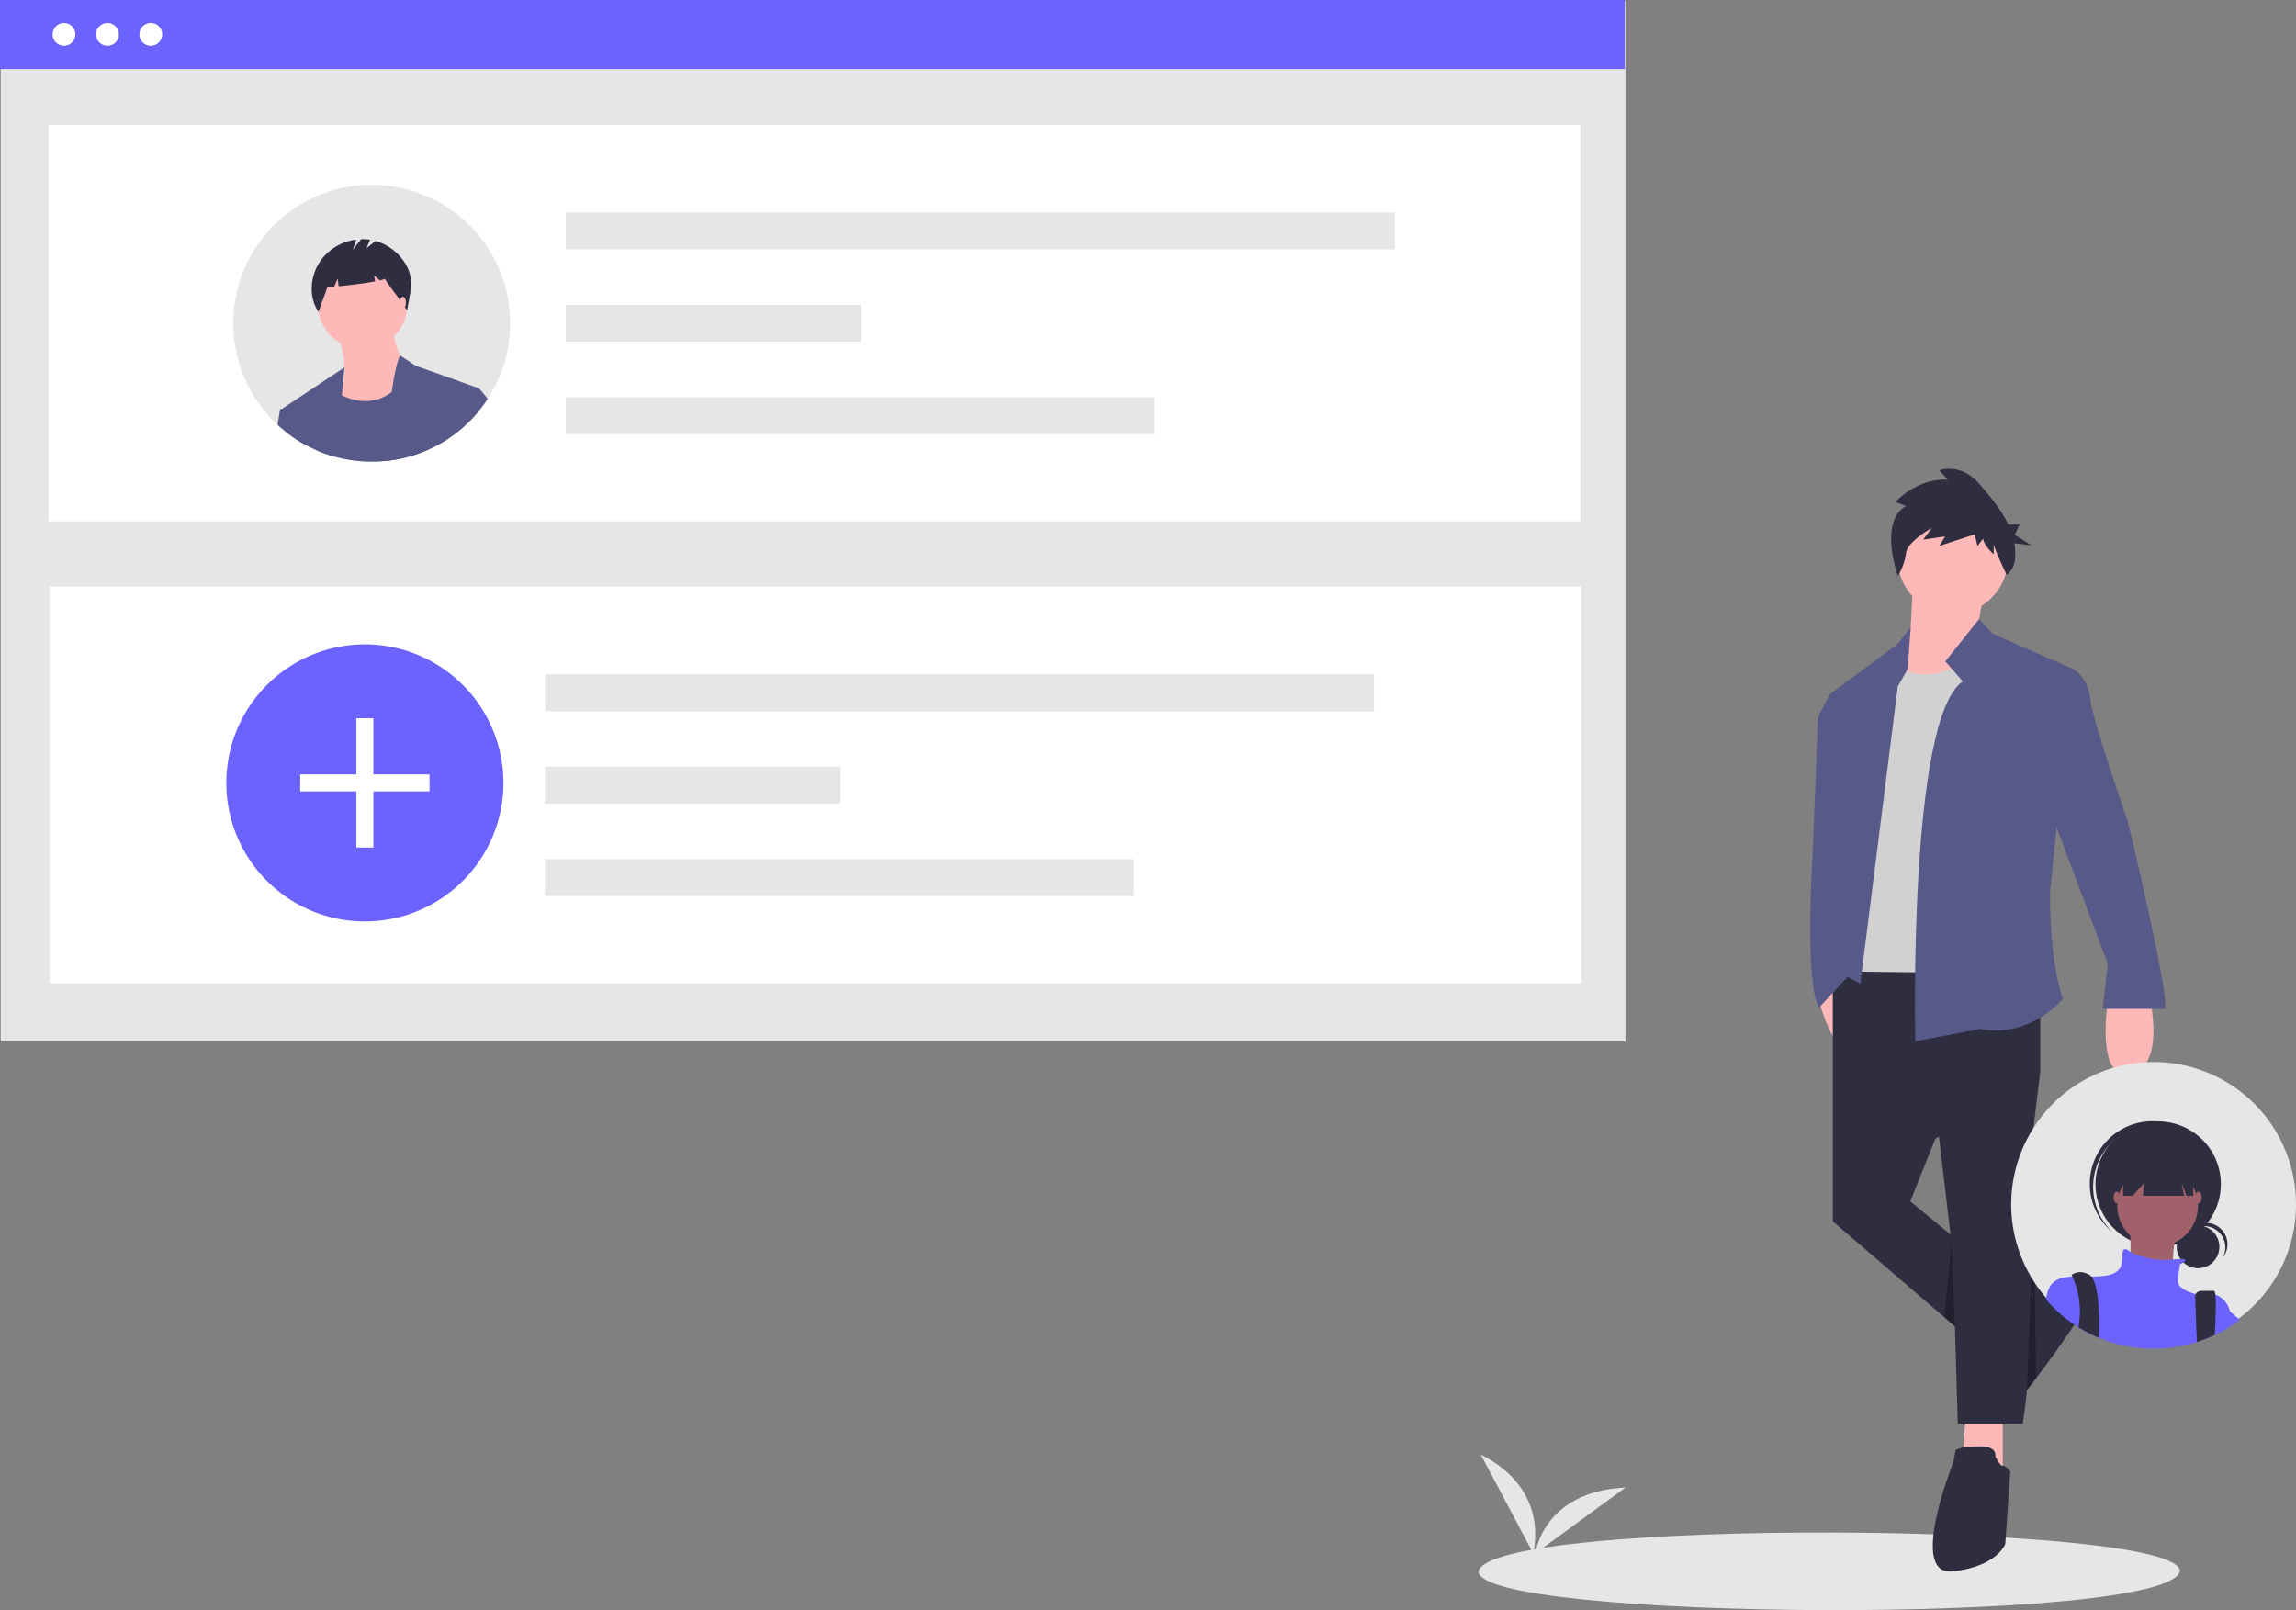 <svg xmlns="http://www.w3.org/2000/svg" width="898.235" height="629.902" viewBox="0 0 898.235 629.902" class="injected-svg gridItem__media" xmlns:xlink="http://www.w3.org/1999/xlink">
  <rect x="0" y="0" width="898.235" height="629.902" fill="#808080" stroke="none"/>
  <g id="Group_45" data-name="Group 45" transform="translate(-191 -152.079)">
    <path id="Path_941-308" data-name="Path 941" d="M727.966,744.257s7.3-24.57-20.468-38.559Z" transform="translate(62.789 15.395)" fill="#e6e6e6"></path>
    <path id="Path_942-309" data-name="Path 942" d="M730.561,745.406s2.895-24.249,35.237-25.769Z" transform="translate(61.105 14.377)" fill="#e6e6e6"></path>
    <path id="Path_943-310" data-name="Path 943" d="M982.957,747.585c-5.136,21.131-274.791,19.357-274.383,0C713.71,726.454,983.365,728.228,982.957,747.585Z" transform="translate(60.856 19.206)" fill="#e6e6e6"></path>
    <ellipse id="Ellipse_182" data-name="Ellipse 182" cx="4.354" cy="4.354" rx="4.354" ry="4.354" transform="translate(279.754 203.689)" fill="#fff"></ellipse>
    <ellipse id="Ellipse_183" data-name="Ellipse 183" cx="4.354" cy="4.354" rx="4.354" ry="4.354" transform="translate(296.279 203.689)" fill="#fff"></ellipse>
    <ellipse id="Ellipse_184" data-name="Ellipse 184" cx="4.354" cy="4.354" rx="4.354" ry="4.354" transform="translate(312.804 203.689)" fill="#fff"></ellipse>
    <rect id="Rectangle_266" data-name="Rectangle 266" width="552.899" height="3.073" transform="translate(273.529 218.272)" fill="#fff"></rect>
    <path id="Path_953-311" data-name="Path 953" d="M894.817,636.335s-3.2-10.845,2.014-7.307,20.391,8.851,14.923,17.36-38.195,55.542-43.487,46.222c-2.938-5.174,7.3-49.061,7.3-49.061s7.283-1.683,8.326,0S894.817,636.335,894.817,636.335Z" transform="translate(91.455 22.899)" fill="#2f2e41"></path>
    <path id="Path_954-312" data-name="Path 954" d="M689.792,207.972l-.978,17.6L676.1,251l42.054-1.956-2.934-26.406,1.956-10.758Z" transform="translate(249.526 174.476)" fill="#ffb8b8"></path>
    <path id="Path_955-313" data-name="Path 955" d="M839.559,371s6.846,7.824,24.45-.978l13.692,66.5,1.956,59.658-58.68-1.956.978-60.636Z" transform="translate(94.87 41.762)" fill="#d1d1d1"></path>
    <path id="Path_956-314" data-name="Path 956" d="M805.636,507.2s6.318,31.039,18.13,23.519-2.546-29.311-2.546-29.311Z" transform="translate(95.99 32.168)" fill="#ffb8b8"></path>
    <path id="Path_957-315" data-name="Path 957" d="M712.95,557.116l-.978,16.626,15.648,4.89V556.138Z" transform="translate(246.906 149.05)" fill="#ffb8b8"></path>
    <path id="Path_958-316" data-name="Path 958" d="M657.11,369.394v97.8l55.746,47.923,13.691-23.473-39.12-32.273,9.78-24.45,41.076-26.407V370.372Z" transform="translate(250.913 162.688)" fill="#2f2e41"></path>
    <path id="Path_959-317" data-name="Path 959" d="M856.848,561.511l5.868,49.878,1.956,66.5H890.1s8.8-58.68-.978-73.35L896.946,540l-7.824-25.428Z" transform="translate(92.25 31.206)" fill="#2f2e41"></path>
    <path id="Path_960-318" data-name="Path 960" d="M879.188,704.168s.978-3.912-5.868-3.912-9.78.978-9.78,1.956a42.365,42.365,0,0,1-.978,4.89s-17.6,44.01,0,42.054S883.1,738.4,883.1,738.4l1.956-28.362s-1.956-2.395-2.934-2.175S879.188,704.168,879.188,704.168Z" transform="translate(92.405 17.646)" fill="#2f2e41"></path>
    <circle id="Ellipse_187" data-name="Ellipse 187" cx="21.516" cy="21.516" r="21.516" transform="translate(933.451 349.196)" fill="#ffb8b8"></circle>
    <path id="Path_961-319" data-name="Path 961" d="M865.924,375.49l-6.846-7.824L872.314,351.1l5.346,5.8,31.3,13.692-8.8,86.064s-.978,25.428,4.89,43.032c0,0-12.714,15.648-32.274,11.736l-25.428,4.89S844.408,390.16,865.924,375.49Z" transform="translate(92.955 43.144)" fill="#575a89"></path>
    <path id="Path_962-320" data-name="Path 962" d="M686.373,240.449l1.124-16.3-5.035,6.519-26.406,19.56,2.934,108.558,8.8,4.891L682.461,247.3Z" transform="translate(250.99 173.295)" fill="#575a89"></path>
    <path id="Path_963-321" data-name="Path 963" d="M817.71,381.631l-6.846.978s-4.89,8.8-4.89,9.78-1.956,51.834-1.956,51.834-3.423,51.345,2.445,61.125l17.314-18.628-6.067-17.069Z" transform="translate(96.181 40.915)" fill="#575a89"></path>
    <path id="Path_964-322" data-name="Path 964" d="M706.983,483.892l1.349,32.736-4.067-3.5Z" transform="translate(247.469 154.326)" opacity="0.3"></path>
    <path id="Path_965-323" data-name="Path 965" d="M742.039,497.981l-1.427.707-1.53,43.855,3.535-4.55Z" transform="translate(244.927 153.297)" opacity="0.3"></path>
    <path id="Path_967-324" data-name="Path 967" d="M928.525,512.457s-4.89,31.3,8.8,28.362,7.824-28.362,7.824-28.362Z" transform="translate(87.078 31.361)" fill="#ffb8b8"></path>
    <path id="Path_968-325" data-name="Path 968" d="M904.017,372.136h8.8s5.868,2.934,6.846,11.736,14.67,47.922,14.67,47.922,15.648,64.548,14.67,73.35h-24.45l1.956-17.6-26.406-70.416Z" transform="translate(89.091 41.608)" fill="#575a89"></path>
    <path id="Path_978-326" data-name="Path 978" d="M842.977,302.268l-4.1-1.642s8.576-9.442,20.508-8.621l-3.356-3.695s8.2-3.284,15.661,5.337c3.92,4.532,8.456,9.859,11.284,15.859h4.393l-1.833,4.037,6.417,4.037-6.586-.725a22.557,22.557,0,0,1,.179,6.7,8.664,8.664,0,0,1-3.172,5.667h0s-5.087-10.529-5.087-12.171v4.105s-4.1-3.695-4.1-6.158l-2.237,2.874-1.119-4.516-13.8,4.516,2.237-3.695-8.576,1.232,3.356-4.516s-9.695,5.337-10.068,9.852a21.681,21.681,0,0,1-3.211,8.795S832.163,308.426,842.977,302.268Z" transform="translate(93.688 47.775)" fill="#2f2e41"></path>
    <rect id="Rectangle_246" data-name="Rectangle 246" width="635.631" height="407.086" transform="translate(191.271 152.439)" fill="#e6e6e6"></rect>
    <rect id="Rectangle_264" data-name="Rectangle 264" width="635.631" height="27.004" transform="translate(191 152.079)" fill="#6c63ff"></rect>
    <rect id="Rectangle_247" data-name="Rectangle 247" width="599.28" height="155.185" transform="translate(209.972 200.864)" fill="#fff"></rect>
    <rect id="Rectangle_259" data-name="Rectangle 259" width="599.28" height="155.185" transform="translate(210.351 381.55)" fill="#fff"></rect>
    <g id="Group_31" data-name="Group 31" transform="translate(412.34 235.194)">
      <rect id="Rectangle_250" data-name="Rectangle 250" width="324.331" height="14.455" transform="translate(0 0)" fill="#e6e6e6"></rect>
      <rect id="Rectangle_251" data-name="Rectangle 251" width="115.639" height="14.455" transform="translate(0 36.137)" fill="#e6e6e6"></rect>
      <rect id="Rectangle_252" data-name="Rectangle 252" width="230.375" height="14.455" transform="translate(0 72.274)" fill="#e6e6e6"></rect>
    </g>
    <g id="Group_30" data-name="Group 30" transform="translate(282.246 224.353)">
      <path id="Path_944-327" data-name="Path 944" d="M355.985,256.388a53.871,53.871,0,0,1-8.807,29.607,52.67,52.67,0,0,1-3.962,5.321,54.386,54.386,0,0,1-11.609,10.315q-1.771,1.174-3.642,2.2a53.7,53.7,0,0,1-21.042,6.48c-1.679.164-3.386.242-5.108.242a53.954,53.954,0,0,1-13.978-1.828,51.9,51.9,0,0,1-7.562-2.625q-1.878-.811-3.671-1.764a53.355,53.355,0,0,1-8.159-5.285q-1.782-1.387-3.436-2.924a54.167,54.167,0,1,1,90.975-39.736Z" transform="translate(-247.649 -202.213)" fill="#e6e6e6"></path>
      <path id="Path_945-328" data-name="Path 945" d="M304.673,283.222s4.931,13.7,1.1,21.368,6.027,16.437,6.027,16.437,25.752-13.15,22.464-19.725-8.766-15.341-7.671-20.82Z" transform="translate(-263.634 -224.154)" fill="#ffb8b8"></path>
      <ellipse id="Ellipse_185" data-name="Ellipse 185" cx="17.533" cy="17.533" rx="17.533" ry="17.533" transform="translate(33.095 29.207)" fill="#ffb8b8"></ellipse>
      <path id="Path_946-329" data-name="Path 946" d="M300.545,337.355a51.9,51.9,0,0,1-7.562-2.625l.47-13.31,4.93-10.962a22.923,22.923,0,0,0,3.543,2.283c.3.164.6.32.932.477,4.624,2.234,12.178,4.2,19.5-1.28a27.88,27.88,0,0,0,6.737-7.583l13.672,7.747.718,8.394.832,9.767q-1.771,1.174-3.642,2.2a53.7,53.7,0,0,1-21.042,6.48c-1.679.164-3.386.242-5.108.242A53.95,53.95,0,0,1,300.545,337.355Z" transform="translate(-260.357 -230.846)" fill="#575a89"></path>
      <path id="Path_947-330" data-name="Path 947" d="M298.543,301.44v.021l-.69,7.156-.363,3.784-.533,5.627-1.778,18.51a51.9,51.9,0,0,1-7.562-2.625q-1.878-.811-3.671-1.764a53.356,53.356,0,0,1-8.159-5.285l-1.949-9,.149-.1Z" transform="translate(-254.99 -230.029)" fill="#575a89"></path>
      <path id="Path_948-331" data-name="Path 948" d="M351.052,329.865a53.7,53.7,0,0,1-21.042,6.48c.4-6.658.982-13.089,1.643-18.815.341-2.938.7-5.684,1.081-8.188,1.188-8.045,2.468-13.509,3.386-14.248l6.061,4,24.656,8.764-.534,9.49a54.387,54.387,0,0,1-11.609,10.315Q352.923,328.841,351.052,329.865Z" transform="translate(-270.737 -228.25)" fill="#575a89"></path>
      <path id="Path_949-332" data-name="Path 949" d="M275.207,333.048q-1.782-1.387-3.436-2.924l.939-6.075.7-.1,3.137-.448,6.822,14.832a53.351,53.351,0,0,1-8.159-5.285Z" transform="translate(-254.411 -236.213)" fill="#575a89"></path>
      <path id="Path_950-333" data-name="Path 950" d="M378.21,316.578a52.666,52.666,0,0,1-3.962,5.321,54.386,54.386,0,0,1-11.609,10.315q-1.771,1.174-3.642,2.2l-.647-2.824,3.457-9.141,4.211-11.133,8.764,1.1A51.321,51.321,0,0,1,378.21,316.578Z" transform="translate(-278.68 -232.797)" fill="#575a89"></path>
      <path id="Path_951-334" data-name="Path 951" d="M326.949,241.387A20.483,20.483,0,0,0,315.3,232.48l-3.562,2.85,1.385-3.324a18.855,18.855,0,0,0-3.521-.2l-3.205,4.121,1.327-3.98a20.287,20.287,0,0,0-13.995,8.325c-4.079,5.882-4.768,14.062-.755,19.99,1.1-3.385,2.438-6.561,3.54-9.946a10.017,10.017,0,0,0,2.61.013l1.34-3.127.374,2.994c4.153-.362,10.314-1.156,14.251-1.884l-.383-2.3,2.291,1.909c1.206-.278,1.923-.53,1.863-.722,2.928,4.721,5.83,7.736,8.758,12.457C328.727,253,330.689,247.462,326.949,241.387Z" transform="translate(-259.602 -210.504)" fill="#2f2e41"></path>
      <ellipse id="Ellipse_186" data-name="Ellipse 186" cx="1.187" cy="2.374" rx="1.187" ry="2.374" transform="translate(65.189 43.816)" fill="#ffb8b8"></ellipse>
    </g>
    <path id="Path_952-335" data-name="Path 952" d="M356.06,429.339a53.91,53.91,0,0,1-8.813,29.627,52.691,52.691,0,0,1-3.965,5.325,54.426,54.426,0,0,1-11.617,10.322q-1.773,1.175-3.645,2.2a53.739,53.739,0,0,1-21.057,6.485c-1.68.164-3.388.242-5.111.242a53.986,53.986,0,0,1-13.988-1.829,51.937,51.937,0,0,1-7.567-2.627q-1.879-.812-3.673-1.765a53.393,53.393,0,0,1-8.165-5.289q-1.783-1.388-3.438-2.926a54.2,54.2,0,1,1,91.039-39.764Z" transform="translate(31.887 29.009)" fill="#6c63ff"></path>
    <g id="Group_32" data-name="Group 32" transform="translate(308.446 433.045)">
      <rect id="Rectangle_273" data-name="Rectangle 273" width="6.645" height="50.592" transform="translate(21.974 0)" fill="#fff"></rect>
      <rect id="Rectangle_274" data-name="Rectangle 274" width="6.645" height="50.592" transform="translate(50.592 21.974) rotate(90)" fill="#fff"></rect>
    </g>
    <g id="Group_33" data-name="Group 33" transform="translate(404.209 415.88)">
      <rect id="Rectangle_250-2" data-name="Rectangle 250" width="324.331" height="14.455" transform="translate(0 0)" fill="#e6e6e6"></rect>
      <rect id="Rectangle_251-2" data-name="Rectangle 251" width="115.639" height="14.455" transform="translate(0 36.137)" fill="#e6e6e6"></rect>
      <rect id="Rectangle_252-2" data-name="Rectangle 252" width="230.375" height="14.455" transform="translate(0 72.274)" fill="#e6e6e6"></rect>
    </g>
    <g id="Group_29" data-name="Group 29" transform="translate(977.818 567.536)">
      <path id="Path_966-336" data-name="Path 966" d="M1004.717,580.212A55.661,55.661,0,0,1,982.7,624.575q-1.488,1.132-3.049,2.169-.4.266-.8.511c-.97.622-1.954,1.2-2.953,1.747q-.6.333-1.2.644c-.081.044-.156.081-.237.118-.511.266-1.021.526-1.539.77a54.529,54.529,0,0,1-6.994,2.768,55.266,55.266,0,0,1-11.664,2.368q-2.6.244-5.255.244a55.462,55.462,0,0,1-14.373-1.88,53.518,53.518,0,0,1-7.061-2.391c-.237-.1-.481-.2-.718-.3q-1.687-.733-3.308-1.576l-.466-.244q-1.765-.921-3.449-1.969a55.823,55.823,0,0,1-4.944-3.464q-1.21-.933-2.354-1.954c-.4-.34-.792-.7-1.177-1.051a56.82,56.82,0,0,1-4.256-4.4c-.533-.614-1.051-1.236-1.554-1.873a55.709,55.709,0,1,1,99.369-34.6Z" transform="translate(-893.3 -524.499)" fill="#e6e6e6"></path>
      <circle id="Ellipse_188" data-name="Ellipse 188" cx="8.349" cy="8.349" r="8.349" transform="translate(64.745 63.973)" fill="#2f2e41"></circle>
      <path id="Path_969-337" data-name="Path 969" d="M992.913,610.808a8.35,8.35,0,0,1,7.35,12.312,8.347,8.347,0,1,0-13.868-9.172,8.329,8.329,0,0,1,6.519-3.14Z" transform="translate(-917.493 -546.605)" fill="#2f2e41"></path>
      <circle id="Ellipse_189" data-name="Ellipse 189" cx="24.526" cy="24.526" r="24.526" transform="translate(32.966 23.252)" fill="#2f2e41"></circle>
      <path id="Path_970-338" data-name="Path 970" d="M942.359,565.215a24.522,24.522,0,0,1,33.99-2.572c-.2-.191-.4-.383-.607-.568a24.526,24.526,0,1,0-32.59,36.66c.208.185.422.36.635.537a24.522,24.522,0,0,1-1.427-34.057Z" transform="translate(-904.116 -532.654)" fill="#2f2e41"></path>
      <circle id="Ellipse_190" data-name="Ellipse 190" cx="15.796" cy="15.796" r="15.796" transform="translate(41.488 40.504)" fill="#a0616a"></circle>
      <path id="Path_971-339" data-name="Path 971" d="M954.977,607.308s2.078,19.122-1.247,21.2,19.122,4.988,19.122,4.988-3.326-20.785,4.988-26.189Z" transform="translate(-908.917 -546.019)" fill="#a0616a"></path>
      <path id="Path_972-340" data-name="Path 972" d="M983.626,647.673v6.039c-.97.622-1.954,1.2-2.953,1.747q-.6.333-1.2.644v.118h-.237c-.511.266-1.021.525-1.54.77a54.506,54.506,0,0,1-6.994,2.768,55.274,55.274,0,0,1-11.664,2.368q-2.6.244-5.255.244a55.459,55.459,0,0,1-14.373-1.88,53.5,53.5,0,0,1-7.061-2.391c-.237-.1-.481-.2-.718-.3q-1.687-.733-3.308-1.576l-.466-.244q-1.765-.921-3.449-1.969a55.822,55.822,0,0,1-4.944-3.464q-1.21-.933-2.354-1.954c-.4-.341-.792-.7-1.177-1.051a56.809,56.809,0,0,1-4.256-4.4,20.484,20.484,0,0,1,.873-3.693l.008-.007a7.732,7.732,0,0,1,.4-.918c1.791-3.353,5.025-4.182,9.052-4.359,2.265-.1,4.774.007,7.431-.022,1.4-.007,2.842-.059,4.3-.192,9.148-.829,7.483-6.232,7.9-9.141.407-2.82,2.946-.377,3.116-.215l.007.007a32.279,32.279,0,0,0,16.6,2.916h.007a28.556,28.556,0,0,1,2.938-.222c2.576-.03,2.013.71,1.132,1.317a11.66,11.66,0,0,1-1.354.762s-.414,2.494-.829,6.239c-.4,3.582,6.461,5.262,7.031,5.388a.074.074,0,0,0,.037.015,13.816,13.816,0,0,1,7.616.192,9.032,9.032,0,0,1,5.684,6.461Z" transform="translate(-898.076 -550.217)" fill="#6c63ff"></path>
      <path id="Path_973-341" data-name="Path 973" d="M935.963,659.37c-.022.674-.059,1.3-.1,1.88-.237-.1-.481-.2-.718-.3q-1.687-.733-3.308-1.576l-.466-.244q-1.765-.921-3.449-1.969a17.334,17.334,0,0,1,.192-1.761,32.226,32.226,0,0,0-2.59-18.081c-.2-.407-.318-.629-.318-.629s2.909-2.494,7.061,0a2.746,2.746,0,0,1,.688.607C935.711,640.556,936.251,652.31,935.963,659.37Z" transform="translate(-901.592 -553.366)" fill="#2f2e41"></path>
      <path id="Path_974-342" data-name="Path 974" d="M998.222,661.95c-.007.252-.022.511-.037.77a54.51,54.51,0,0,1-6.994,2.768l-.141-3.538-.533-14.047a2.229,2.229,0,0,1,.259-1.169A2.269,2.269,0,0,1,992.8,645.5h5.077c.252,0,.429.511.548,1.436C998.748,649.509,998.592,655.26,998.222,661.95Z" transform="translate(-918.564 -555.946)" fill="#2f2e41"></path>
      <path id="Path_975-343" data-name="Path 975" d="M797.018,443.487v15.8h3.658l4.655-4.988-.623,4.988h16.17l-1-4.988,2,4.988h2.578v-15.8Z" transform="translate(-753.244 -406.932)" fill="#2f2e41"></path>
      <ellipse id="Ellipse_191" data-name="Ellipse 191" cx="1.247" cy="2.286" rx="1.247" ry="2.286" transform="translate(40.033 50.689)" fill="#a0616a"></ellipse>
      <ellipse id="Ellipse_192" data-name="Ellipse 192" cx="1.247" cy="2.286" rx="1.247" ry="2.286" transform="translate(72.042 50.689)" fill="#a0616a"></ellipse>
      <path id="Path_976-344" data-name="Path 976" d="M1011.279,658.365q-1.488,1.133-3.049,2.169-.4.267-.8.511c-.97.622-1.954,1.2-2.953,1.747q-.6.333-1.2.644v-11.76s1.606,1.28,4.152,3.412C1008.548,656.027,1009.851,657.137,1011.279,658.365Z" transform="translate(-921.881 -557.549)" fill="#6c63ff"></path>
    </g>
    <circle id="Ellipse_194" data-name="Ellipse 194" cx="4.467" cy="4.467" r="4.467" transform="translate(228.572 161.045)" fill="#fff"></circle>
    <circle id="Ellipse_195" data-name="Ellipse 195" cx="4.467" cy="4.467" r="4.467" transform="translate(245.528 161.045)" fill="#fff"></circle>
    <circle id="Ellipse_246" data-name="Ellipse 246" cx="4.467" cy="4.467" r="4.467" transform="translate(211.572 161.045)" fill="#fff"></circle>
  </g>
</svg>